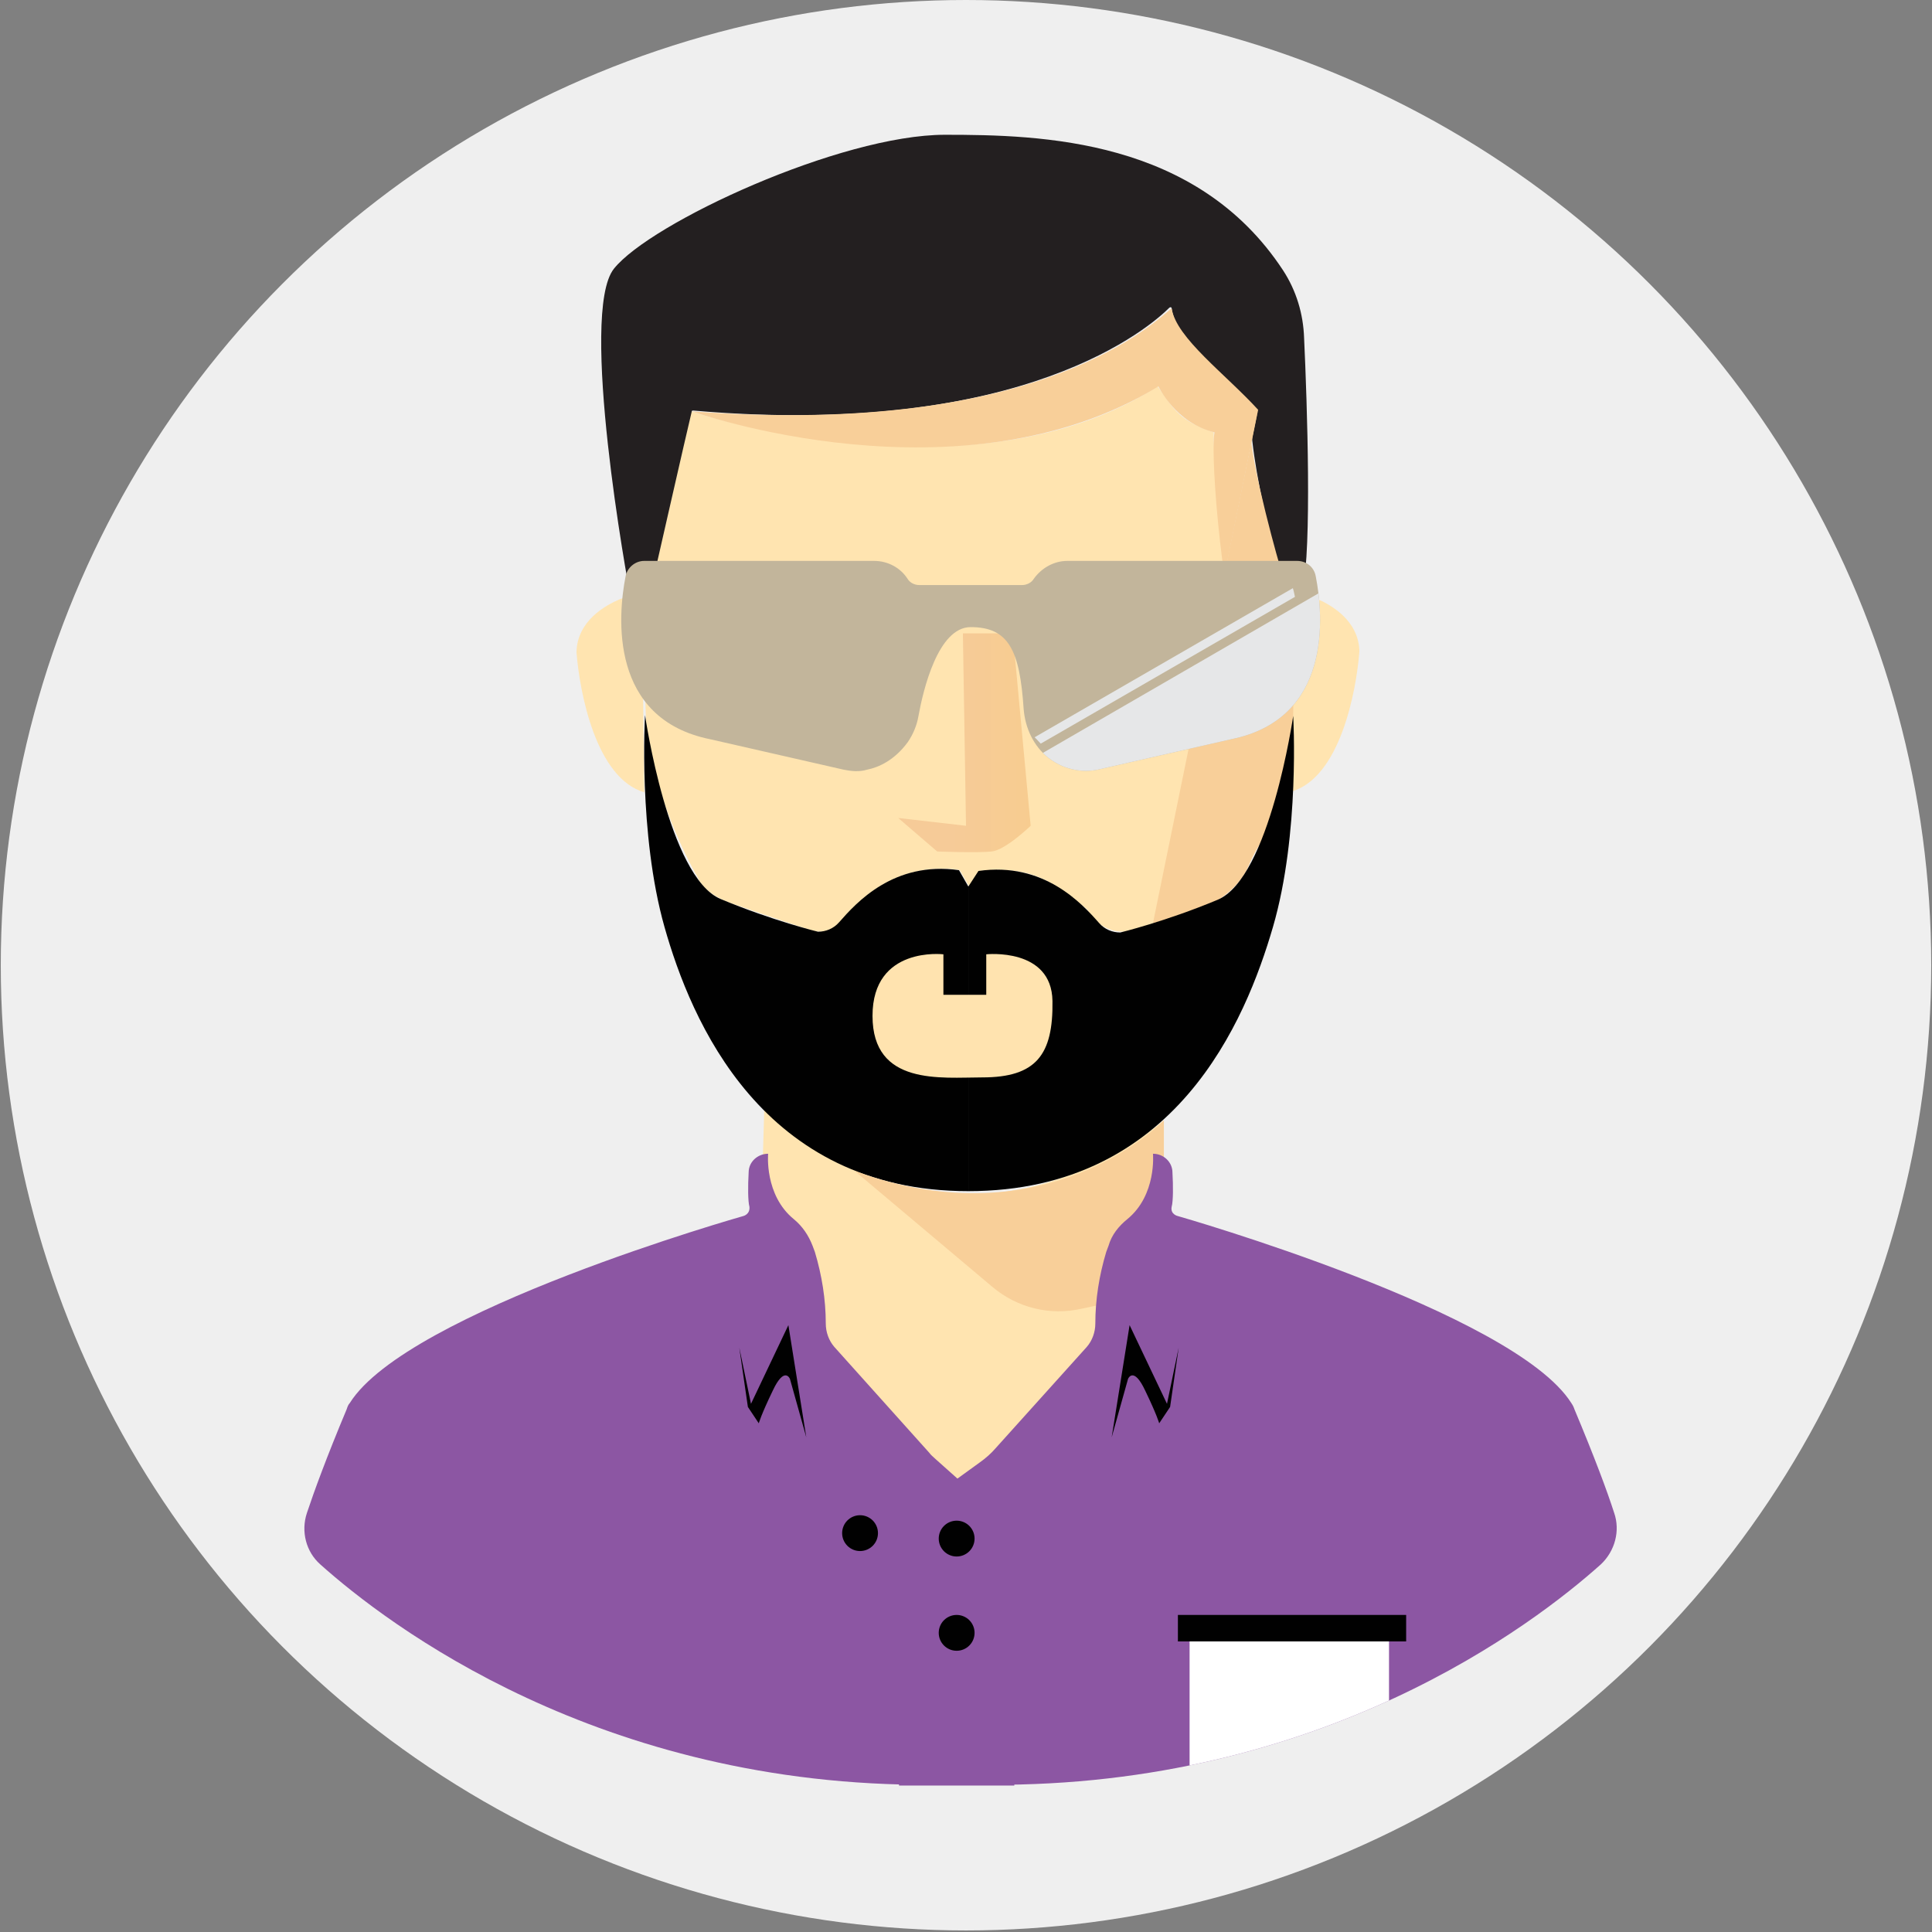 <?xml version="1.0" encoding="utf-8"?>
<!-- Generator: Adobe Illustrator 19.2.0, SVG Export Plug-In . SVG Version: 6.00 Build 0)  -->
<svg version="1.1" id="Layer_1" xmlns="http://www.w3.org/2000/svg" xmlns:xlink="http://www.w3.org/1999/xlink" x="0px" y="0px"
	 viewBox="0 0 248 248" style="enable-background:new 0 0 248 248;" xml:space="preserve">
<rect x="0" y="0" width="248" height="248" fill="#808080" stroke="none"/>
<style type="text/css">
	.st0{fill:#EFEFEF;}
	.st1{fill:#FFE4B0;}
	.st2{fill:#FFFFFF;}
	.st3{fill:#231F20;}
	.st4{fill:none;}
	.st5{fill:none;stroke:#010101;stroke-width:1.25;stroke-miterlimit:10;}
	.st6{fill:url(#SVGID_1_);}
	.st7{fill:#F8CF99;}
	.st8{fill:#010101;}
	.st9{clip-path:url(#XMLID_2_);fill:#FFFFFF;}
	.st10{fill:#8C56A3;}
	.st11{fill:#FFE3AF;}
	.st12{clip-path:url(#XMLID_3_);fill:#E6E7E8;}
	.st13{fill:#939598;}
</style>
<circle id="XMLID_33_" class="st0" cx="124" cy="123.9" r="123.9"/>
<path class="st1" d="M88.7,52.8c0,0,36.1,12.1,59.9-3.2c2.2,3.1,2.8,4.4,7.2,5.9c-0.1,4.1,1.6,25,4.2,31.4c-3.8,8.5-12,31.6-12,31.6
	s-5.4,3.4-8.5-1.8c-4.3-3.5-7-5.6-13.8-4.9c-1.3,2-1.3,2-1.3,2l-1.2-2.1c0,0-6.9-1.6-13,4.2c-2.4,2.5-3.2,4.3-6.1,3.5
	c-2.9-0.9-9.8-3.3-9.8-3.3s-3.9-1.1-4.8-3.6c-1.5-2.5-6.3-12.2-6.6-20.7S82.4,77,82.4,77s1.2,1.2,1.5-3.2
	C85,69.2,88.7,52.8,88.7,52.8z"/>
<path class="st2" d="M129.2,103"/>
<path class="st3" d="M81,76.9C81,76.9,81,76.9,81,76.9c-0.5-2.3-6.7-36.7-2.2-42.4c4.7-5.9,29.1-17.2,42.5-17.2
	c12.4,0,32.3,0.5,43.4,17.4c1.7,2.6,2.6,5.6,2.7,8.7c0.4,8.5,1,27-0.2,32.3c-1.6,6.8-6.8-16.4-6.6-21.8c0,0,0-0.1,0-0.1
	c-0.7-0.7-9.7-9.9-10.2-14.2c0-0.2-0.2-0.2-0.3-0.1c-2.2,2.2-18.5,16.9-61.1,13.2c-0.1,0-0.2,0-0.2,0.1c-0.5,2-5.5,24-5.5,24
	c0,0.1-0.2,0.5-0.3,0.5L81,76.9z"/>
<path class="st4" d="M85.5,51.7c0,0,0.6-20.3,13.8-20.6s54.4-0.3,55.6,0s10.6,20.6,10.6,20.6v46.9c0,0-0.8,10.2-2.5,20.8
	c-0.7,4.6-2.6,9.1-5.4,12.8c-16.9,23.1-30.1,22.2-43.3,19.2c-2.9-0.7-5.8-1.8-8.4-3.4c-22.1-13.5-22.5-38.6-23.3-48.9
	c-0.1-1.8-0.2-3.6-0.1-5.4C82.8,85,83.9,59.9,85.5,51.7z"/>
<path class="st5" d="M164.3,109.4"/>
<path class="st1" d="M81.9,76.8c-0.7-0.2-1.5-0.2-2.3,0.1c-1.9,0.8-5.5,2.8-5.6,6.8c0.4,5.2,2.5,16.2,8.7,18L82.4,77L81.9,76.8z"/>
<linearGradient id="SVGID_1_" gradientUnits="userSpaceOnUse" x1="115.339" y1="95.441" x2="132.348" y2="95.441">
	<stop  offset="0" style="stop-color:#F6CB98"/>
	<stop  offset="0.389" style="stop-color:#F6CB98"/>
	<stop  offset="1" style="stop-color:#F7CC90"/>
</linearGradient>
<path class="st6" d="M115.3,105l8.7,1l-0.4-24.7h6.4l2.3,24.7c0,0-3.2,3.1-5,3.3s-7,0-7,0L115.3,105z"/>
<path class="st7" d="M161.5,52.6c-4.2-4.6-10.5-9.2-11.1-13c-1.8,1.2-16,16.6-61.6,13.2c0,0,34.5,12.3,59.9-3.2c0,0,2.2,4.7,7.2,5.9
	c-0.6,3.1,1.1,23.9,4.2,31.4c-3.3,6.6-10.9,25.3-12,31.6"/>
<path class="st1" d="M166.6,76.7c0.7-0.2,1.5-0.2,2.3,0.1c1.9,0.8,5.5,2.8,5.6,6.8c-0.4,5.2-2.5,16.2-8.7,18l0.3-24.6L166.6,76.7z"
	/>
<path class="st1" d="M98.1,142.5l-0.9,30.7l26.7,20.7l25.5-20.3v-29.8C149.3,143.8,124.8,166.1,98.1,142.5z"/>
<path class="st8" d="M124.3,113.8l-1.2-2.1c-8.4-1.2-13.2,4.2-15.4,6.7c-0.7,0.8-1.7,1.2-2.7,1.2h0c0,0-5.8-1.4-12.5-4.2
	s-9.7-23.6-9.7-23.6S81.9,107,85.3,119c3.4,12,12.5,33.9,39,33.9"/>
<path class="st7" d="M109.7,150.3l17.7,14.9c3.2,2.7,7.4,3.7,11.4,2.8l10.6-2.3v-21.9C149.3,143.9,134.5,159.4,109.7,150.3z"/>
<path class="st7" d="M148,118.5c0,0,9.7-1.2,12.3-7.4c2.6-6.2,4.5-3.1,5.7-19.2c0.1-15,0.1-15,0.1-15s-0.6-0.3-1.3-2.6
	c-0.8-2.3-4-14.2-4.2-18c0.9-3.8,0.9-3.8,0.9-3.8"/>
<g>
	<defs>
		<path id="XMLID_30_" d="M119.7,229.1c-42.7,0.3-70-20.6-78.6-28.3c-1.8-1.6-2.5-4.2-1.7-6.6c0.9-2.7,2.5-7.1,5.1-13.3
			c0.1-0.3,0.2-0.6,0.4-0.8c7.4-11.8,50.5-24,50.5-24s0.9-0.2,0.8-1.2c-0.2-0.7-0.2-2.7-0.1-4.4c0-1.4,1.2-2.4,2.5-2.4h0
			c0,0-0.5,5.3,3.3,8.4l0,0c1.1,0.9,1.9,2.1,2.4,3.4l0.3,0.8c0.9,3,1.4,6.1,1.4,9.2l0,0c0,1.1,0.4,2.2,1.1,3l12.2,13.6
			c0.2,0.3,0.5,0.5,0.8,0.8l2.8,2.5l2.9-2.1c0.7-0.5,1.4-1.1,2-1.8l11.7-13c0.7-0.8,1.1-1.9,1.1-3l0,0c0-3.1,0.5-6.2,1.4-9.2
			l0.3-0.8c0.4-1.4,1.3-2.5,2.4-3.4l0,0c3.8-3.1,3.3-8.4,3.3-8.4l0,0c1.4,0,2.5,1.1,2.5,2.4c0.1,1.7,0.1,3.7-0.1,4.4
			c-0.2,1,0.8,1.2,0.8,1.2s43.1,12.3,50.5,24c0.2,0.3,0.3,0.5,0.4,0.8c2.6,6.2,4.2,10.5,5.1,13.3c0.8,2.3,0.1,4.9-1.7,6.6
			c-8.6,7.7-35.8,28.6-78.6,28.3"/>
	</defs>
	<use xlink:href="#XMLID_30_"  style="overflow:visible;fill:#8C56A3;"/>
	<clipPath id="XMLID_2_">
		<use xlink:href="#XMLID_30_"  style="overflow:visible;"/>
	</clipPath>
	<rect x="152.7" y="210.6" class="st9" width="25.6" height="16.7"/>
</g>
<rect x="115.4" y="189.9" class="st10" width="14.8" height="39.3"/>
<line class="st4" x1="106.1" y1="205.4" x2="113.3" y2="205.4"/>
<path class="st8" d="M142.7,184.5l2.1-7.5c0,0,0.7-1.7,2.2,1.5c1.5,3.1,1.8,4.2,1.8,4.2l1.4-2.1l1.1-7.6l-1.5,7.2l-4.8-10.1
	L142.7,184.5z"/>
<path class="st8" d="M103.5,184.5l-2.1-7.5c0,0-0.7-1.7-2.2,1.5c-1.5,3.1-1.8,4.2-1.8,4.2l-1.4-2.1l-1.1-7.6l1.5,7.2l4.8-10.1
	L103.5,184.5z"/>
<circle class="st8" cx="122.8" cy="197.5" r="2.3"/>
<circle class="st8" cx="122.8" cy="209.6" r="2.3"/>
<circle class="st8" cx="110.4" cy="196.8" r="2.3"/>
<path class="st8" d="M124.3,113.8l1.3-2c8.4-1.2,13.3,4.2,15.5,6.7c0.7,0.8,1.7,1.2,2.7,1.2h0c0,0,5.8-1.4,12.5-4.2
	s9.7-23.6,9.7-23.6s0.9,15.1-2.6,27.1s-12.5,33.9-39.1,33.9"/>
<path class="st11" d="M121.1,122.5v5.2h5.5v-5.2c0,0,8.4-0.9,8.5,6c0.1,6.9-2.1,9.8-9,9.8c-5.3,0-14.1,1.1-14.1-7.9
	S121.1,122.5,121.1,122.5z"/>
<rect x="151.2" y="207.3" class="st8" width="29.3" height="3.4"/>
<g>
	<g>
		<defs>
			<path id="XMLID_40_" d="M124.6,75.1h-6.6c-0.6,0-1.2-0.3-1.5-0.8h0c-0.9-1.4-2.5-2.3-4.3-2.3H82.7c-1.2,0-2.2,0.9-2.4,2
				c-1,5.1-2.1,18.3,10.9,20.9l17.1,3.9c1,0.2,2,0.3,3,0c1.5-0.3,3.5-1.2,5.2-3.5c0.7-1,1.2-2.2,1.4-3.4c0.6-3.3,2.5-11.4,6.7-11.4
				c4.9,0,6.3,3,6.8,10.5c0.2,2.5,1.3,4.8,3.2,6.3c1.2,0.9,2.3,1.3,3.3,1.5c1,0.2,2,0.2,3,0l17.1-3.9c13-2.6,11.9-15.8,10.9-20.9
				c-0.2-1.2-1.2-2-2.4-2h-29.5c-1.7,0-3.3,0.9-4.3,2.3l0,0c-0.3,0.5-0.9,0.8-1.5,0.8H124.6"/>
		</defs>
		<use xlink:href="#XMLID_40_"  style="overflow:visible;fill:#C2B59B;"/>
		<clipPath id="XMLID_3_">
			<use xlink:href="#XMLID_40_"  style="overflow:visible;"/>
		</clipPath>
		<polygon class="st12" points="133.6,96.8 178,71.1 188.5,117.5 140.7,133.3 		"/>
		<rect x="125.7" y="85" transform="matrix(0.866 -0.5 0.5 0.866 -22.722 86.289)" class="st12" width="47.8" height="1.1"/>
	</g>
	<path class="st13" d="M124.6,85.6"/>
	<path class="st13" d="M124.6,85.6"/>
</g>
</svg>

